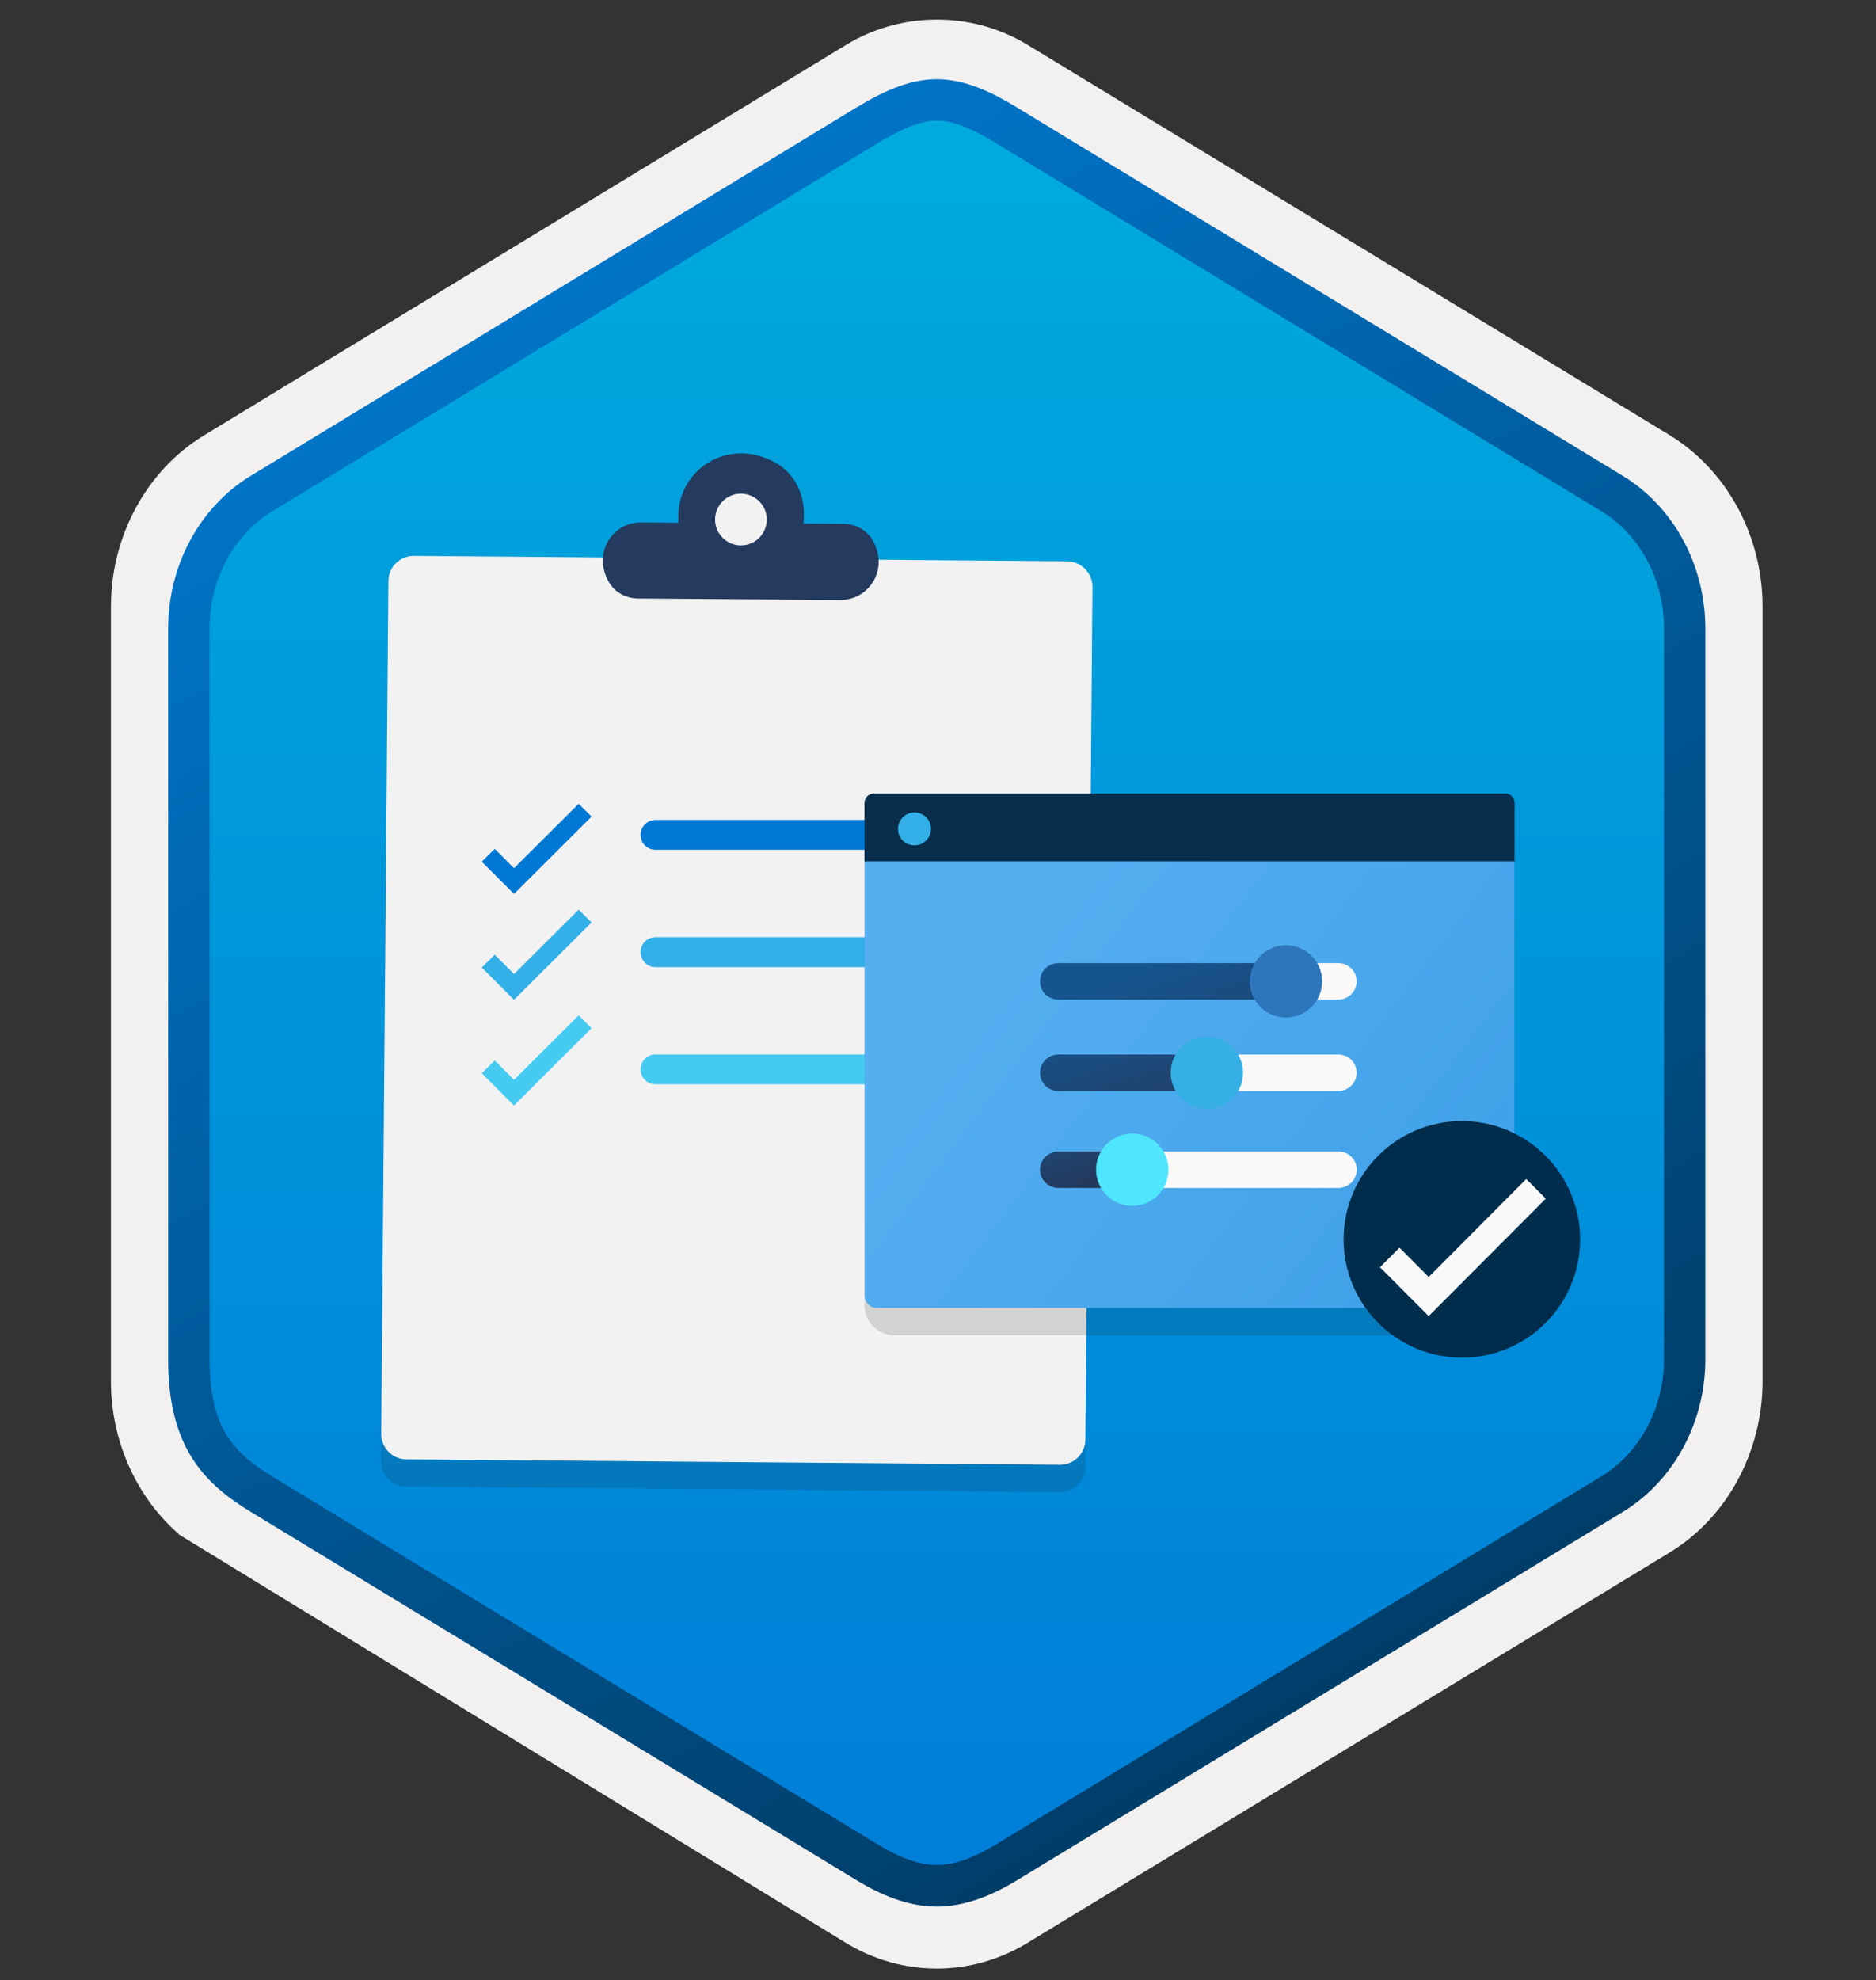 <svg width="181" height="191" viewBox="0 0 181 191" fill="none" xmlns="http://www.w3.org/2000/svg">
<rect x="0" y="0" width="181" height="191" fill="#333333" stroke="none"/>
<path d="M90.383 189.89C93.443 189.89 96.453 189.04 99.113 187.42L161.083 149.76C166.623 146.39 170.053 140.06 170.053 133.22V58.51C170.053 51.69 166.623 45.35 161.083 41.97L99.113 4.31C93.783 1.07 86.963 1.09 81.663 4.31L19.693 41.99C14.153 45.36 10.703 51.69 10.703 58.53V133.23C10.703 138.99 13.153 144.41 17.253 147.98V148.01L81.663 187.44C84.303 189.04 87.323 189.89 90.383 189.89ZM91.033 8.84C92.983 8.84 95.463 10.05 97.173 11.1L157.933 48.29C161.683 50.57 163.803 57.17 163.803 61.92L163.173 133.22C163.173 137.97 159.973 142.24 156.223 144.52L95.823 180.9C92.393 182.99 89.603 182.99 86.163 180.9L24.953 144.43C21.203 142.15 18.183 137.95 18.183 133.22V59.58C18.183 54.84 20.913 49.95 24.683 47.66L85.263 11.1C86.963 10.06 89.083 8.84 91.033 8.84Z" fill="#F2F1F0"/>
<path fill-rule="evenodd" clip-rule="evenodd" d="M98.283 12.42C95.833 10.92 93.113 10.17 90.383 10.17C87.653 10.17 84.933 10.93 82.483 12.42L26.353 46.75C21.333 49.82 18.223 55.57 18.223 61.82V129.92C18.223 136.15 21.323 141.92 26.353 144.99L82.483 179.32C84.933 180.82 87.653 181.57 90.383 181.57C93.113 181.57 95.833 180.83 98.283 179.32L154.413 144.99C159.433 141.92 162.543 136.15 162.543 129.92V61.82C162.543 55.59 159.443 49.84 154.413 46.75L98.283 12.42Z" fill="url(#paint0_linear)"/>
<path fill-rule="evenodd" clip-rule="evenodd" d="M90.383 11.64C92.063 11.64 93.953 12.51 96.013 13.76L154.483 49.3C158.133 51.52 160.543 55.79 160.543 60.62V131.1C160.543 135.92 158.133 140.2 154.483 142.42L96.023 177.96C94.063 179.15 92.143 179.9 90.393 179.9C88.643 179.9 86.723 179.15 84.763 177.96L26.283 142.43C24.273 141.2 22.823 140 21.843 138.39C20.863 136.79 20.223 134.57 20.223 131.11V60.63C20.223 55.8 22.633 51.53 26.283 49.31L84.743 13.77C86.833 12.52 88.693 11.64 90.383 11.64ZM98.093 181.39L156.553 145.85C161.473 142.86 164.533 137.24 164.533 131.11V60.63C164.533 54.5 161.473 48.88 156.553 45.89L98.093 10.35C95.983 9.07 93.273 7.64 90.383 7.64C87.483 7.64 84.773 9.08 82.683 10.34H82.673L24.203 45.89C19.283 48.88 16.223 54.5 16.223 60.63V131.11C16.223 135.07 16.963 138.06 18.423 140.47C19.883 142.87 21.943 144.47 24.203 145.84L82.663 181.38C84.883 182.73 87.553 183.91 90.373 183.91C93.193 183.91 95.873 182.74 98.093 181.39Z" fill="url(#paint1_linear)"/>
<path opacity="0.15" d="M102.943 56.75L39.923 56.23C38.553 56.22 37.453 57.31 37.453 58.68L36.773 140.93C36.763 142.3 37.853 143.4 39.223 143.4L102.243 143.92C103.613 143.93 104.713 142.84 104.713 141.47L105.393 59.22C105.373 57.87 104.283 56.76 102.943 56.75Z" fill="#1F1D20"/>
<path d="M102.963 54.14L39.943 53.62C38.573 53.61 37.473 54.7 37.473 56.07L36.783 138.3C36.773 139.67 37.863 140.77 39.233 140.77L102.253 141.29C103.623 141.3 104.723 140.21 104.723 138.84L105.403 56.59C105.393 55.27 104.313 54.16 102.963 54.14Z" fill="#F2F2F2"/>
<path fill-rule="evenodd" clip-rule="evenodd" d="M74.743 44.59C76.523 45.55 77.563 47.47 77.553 49.48V49.97C77.553 50.16 77.543 50.32 77.523 50.5L81.393 50.53C82.543 50.54 83.623 51.12 84.203 52.13C85.813 54.99 83.773 57.9 81.083 57.87L61.543 57.73C60.393 57.72 59.313 57.14 58.733 56.13C57.123 53.27 59.163 50.36 61.853 50.39L65.453 50.42C65.443 50.25 65.443 50.07 65.443 49.89V49.73C65.493 45.35 70.143 42.12 74.743 44.59Z" fill="#243A5E"/>
<path d="M71.463 52.61C72.843 52.62 73.963 51.52 73.983 50.14C73.993 48.76 72.893 47.64 71.513 47.62C70.133 47.6 69.013 48.71 68.993 50.09C68.983 51.47 70.083 52.59 71.463 52.61Z" fill="#F2F2F2"/>
<path d="M57.073 78.77L55.833 77.53L49.593 83.75L47.733 81.88L46.483 83.12L49.593 86.23L57.073 78.77Z" fill="#0078D4"/>
<path d="M57.073 88.98L55.833 87.74L49.593 93.96L47.733 92.09L46.483 93.33L49.593 96.44L57.073 88.98Z" fill="#32B0E7"/>
<path d="M57.073 99.18L55.833 97.94L49.593 104.16L47.733 102.29L46.483 103.53L49.593 106.64L57.073 99.18Z" fill="#45CAF2"/>
<path d="M87.043 80.53C87.043 79.74 86.403 79.09 85.603 79.09H63.243C62.453 79.09 61.803 79.73 61.803 80.53C61.803 81.33 62.443 81.97 63.243 81.97H85.603C86.403 81.98 87.043 81.33 87.043 80.53Z" fill="#0078D4"/>
<path d="M87.043 91.84C87.043 91.04 86.403 90.4 85.603 90.4H63.243C62.453 90.4 61.803 91.04 61.803 91.84C61.803 92.64 62.443 93.29 63.243 93.29H85.603C86.403 93.27 87.043 92.64 87.043 91.84Z" fill="#32B0E7"/>
<path d="M87.043 103.15C87.043 102.35 86.403 101.71 85.603 101.71H63.243C62.453 101.7 61.803 102.34 61.803 103.15C61.803 103.95 62.443 104.59 63.243 104.59H85.603C86.403 104.6 87.043 103.95 87.043 103.15Z" fill="#45CAF2"/>
<path opacity="0.15" d="M86.303 128.8H143.233C144.823 128.8 146.123 127.5 146.123 125.91V80.51H83.413V125.91C83.413 127.51 84.703 128.8 86.303 128.8Z" fill="#1F1D20"/>
<path d="M84.603 126.16H144.923C145.583 126.16 146.123 125.62 146.123 124.96V77.86H83.413V124.96C83.413 125.62 83.953 126.16 84.603 126.16Z" fill="url(#paint2_linear)"/>
<path d="M83.413 83.08H146.133V77.46C146.133 76.95 145.723 76.54 145.213 76.54H84.323C83.813 76.54 83.403 76.95 83.403 77.46V83.08H83.413Z" fill="#092E4C"/>
<path d="M88.233 81.54C89.113 81.54 89.823 80.83 89.823 79.95C89.823 79.07 89.093 78.37 88.233 78.37C87.353 78.37 86.643 79.08 86.643 79.96C86.643 80.84 87.333 81.54 88.233 81.54Z" fill="#32B0E7"/>
<path d="M141.043 130.96C147.353 130.96 152.453 125.85 152.453 119.55C152.453 113.25 147.343 108.14 141.043 108.14C134.733 108.14 129.633 113.25 129.633 119.55C129.633 125.84 134.743 130.96 141.043 130.96Z" fill="#002D4C"/>
<path d="M147.253 113.73L137.843 123.18L135.023 120.35L133.143 122.24L137.843 126.95L149.143 115.62L147.253 113.73Z" fill="#FAF9F8"/>
<path d="M124.933 94.66C124.933 93.69 124.143 92.9 123.173 92.9H102.103C101.133 92.9 100.343 93.69 100.343 94.66C100.343 95.63 101.133 96.42 102.103 96.42H123.193C124.163 96.4 124.933 95.63 124.933 94.66Z" fill="url(#paint3_linear)"/>
<path d="M130.893 94.66C130.893 93.69 130.103 92.9 129.133 92.9H123.403C122.433 92.9 123.053 93.69 123.053 94.66C123.053 95.63 122.443 96.42 123.403 96.42H129.153C130.103 96.4 130.893 95.63 130.893 94.66Z" fill="#FAF9F8"/>
<path d="M120.583 94.66C120.583 96.59 122.143 98.15 124.073 98.15C126.003 98.15 127.563 96.59 127.563 94.66C127.563 92.73 125.983 91.17 124.053 91.17C122.143 91.2 120.583 92.73 120.583 94.66Z" fill="#2E76BC"/>
<path d="M118.453 103.48C118.453 102.51 117.663 101.72 116.693 101.72H102.103C101.133 101.72 100.343 102.51 100.343 103.48C100.343 104.45 101.133 105.24 102.103 105.24H116.743C117.683 105.22 118.453 104.45 118.453 103.48Z" fill="url(#paint4_linear)"/>
<path d="M130.893 103.48C130.893 102.51 130.103 101.72 129.133 101.72H117.763C116.793 101.72 116.003 102.51 116.003 103.48C116.003 104.45 116.793 105.24 117.763 105.24H129.153C130.103 105.22 130.893 104.45 130.893 103.48Z" fill="#FAF9F8"/>
<path d="M112.953 103.48C112.953 105.41 114.513 106.97 116.443 106.97C118.373 106.97 119.933 105.41 119.933 103.48C119.933 101.55 118.373 99.99 116.443 99.99C114.503 100 112.953 101.55 112.953 103.48Z" fill="#35AFE4"/>
<path d="M110.333 112.83C110.333 111.86 109.543 111.07 108.573 111.07H102.103C101.133 111.09 100.343 111.86 100.343 112.83C100.343 113.8 101.133 114.59 102.103 114.59H108.573C109.543 114.57 110.333 113.8 110.333 112.83Z" fill="url(#paint5_linear)"/>
<path d="M130.903 112.83C130.903 111.86 130.113 111.07 129.143 111.07H110.293C109.323 111.07 108.533 111.86 108.533 112.83C108.533 113.8 109.323 114.59 110.293 114.59H129.143C130.113 114.57 130.903 113.8 130.903 112.83Z" fill="#FAF9F8"/>
<path d="M105.753 112.83C105.753 114.76 107.313 116.32 109.243 116.32C111.173 116.32 112.733 114.76 112.733 112.83C112.733 110.9 111.173 109.34 109.243 109.34C107.313 109.34 105.753 110.9 105.753 112.83Z" fill="#50E6FF"/>
<defs>
<linearGradient id="paint0_linear" x1="90.383" y1="10.169" x2="90.383" y2="181.57" gradientUnits="userSpaceOnUse">
<stop stop-color="#00ABDE"/>
<stop offset="1" stop-color="#007ED8"/>
</linearGradient>
<linearGradient id="paint1_linear" x1="36.502" y1="4.96" x2="203.18" y2="287.291" gradientUnits="userSpaceOnUse">
<stop stop-color="#007ED8"/>
<stop offset="0.707" stop-color="#002D4C"/>
</linearGradient>
<linearGradient id="paint2_linear" x1="219.485" y1="181.145" x2="86.446" y2="80.231" gradientUnits="userSpaceOnUse">
<stop stop-color="#1988D9"/>
<stop offset="0.9" stop-color="#54AEF0"/>
</linearGradient>
<linearGradient id="paint3_linear" x1="111.938" y1="92.68" x2="126.351" y2="133.319" gradientUnits="userSpaceOnUse">
<stop stop-color="#15548F"/>
<stop offset="0.418" stop-color="#243A5E"/>
<stop offset="0.968" stop-color="#1A2C45"/>
</linearGradient>
<linearGradient id="paint4_linear" x1="106.987" y1="96.669" x2="118.441" y2="128.964" gradientUnits="userSpaceOnUse">
<stop stop-color="#15548F"/>
<stop offset="0.418" stop-color="#243A5E"/>
<stop offset="0.968" stop-color="#1A2C45"/>
</linearGradient>
<linearGradient id="paint5_linear" x1="102.381" y1="104.475" x2="110.118" y2="126.289" gradientUnits="userSpaceOnUse">
<stop stop-color="#15548F"/>
<stop offset="0.418" stop-color="#243A5E"/>
<stop offset="0.968" stop-color="#1A2C45"/>
</linearGradient>
</defs>
</svg>

